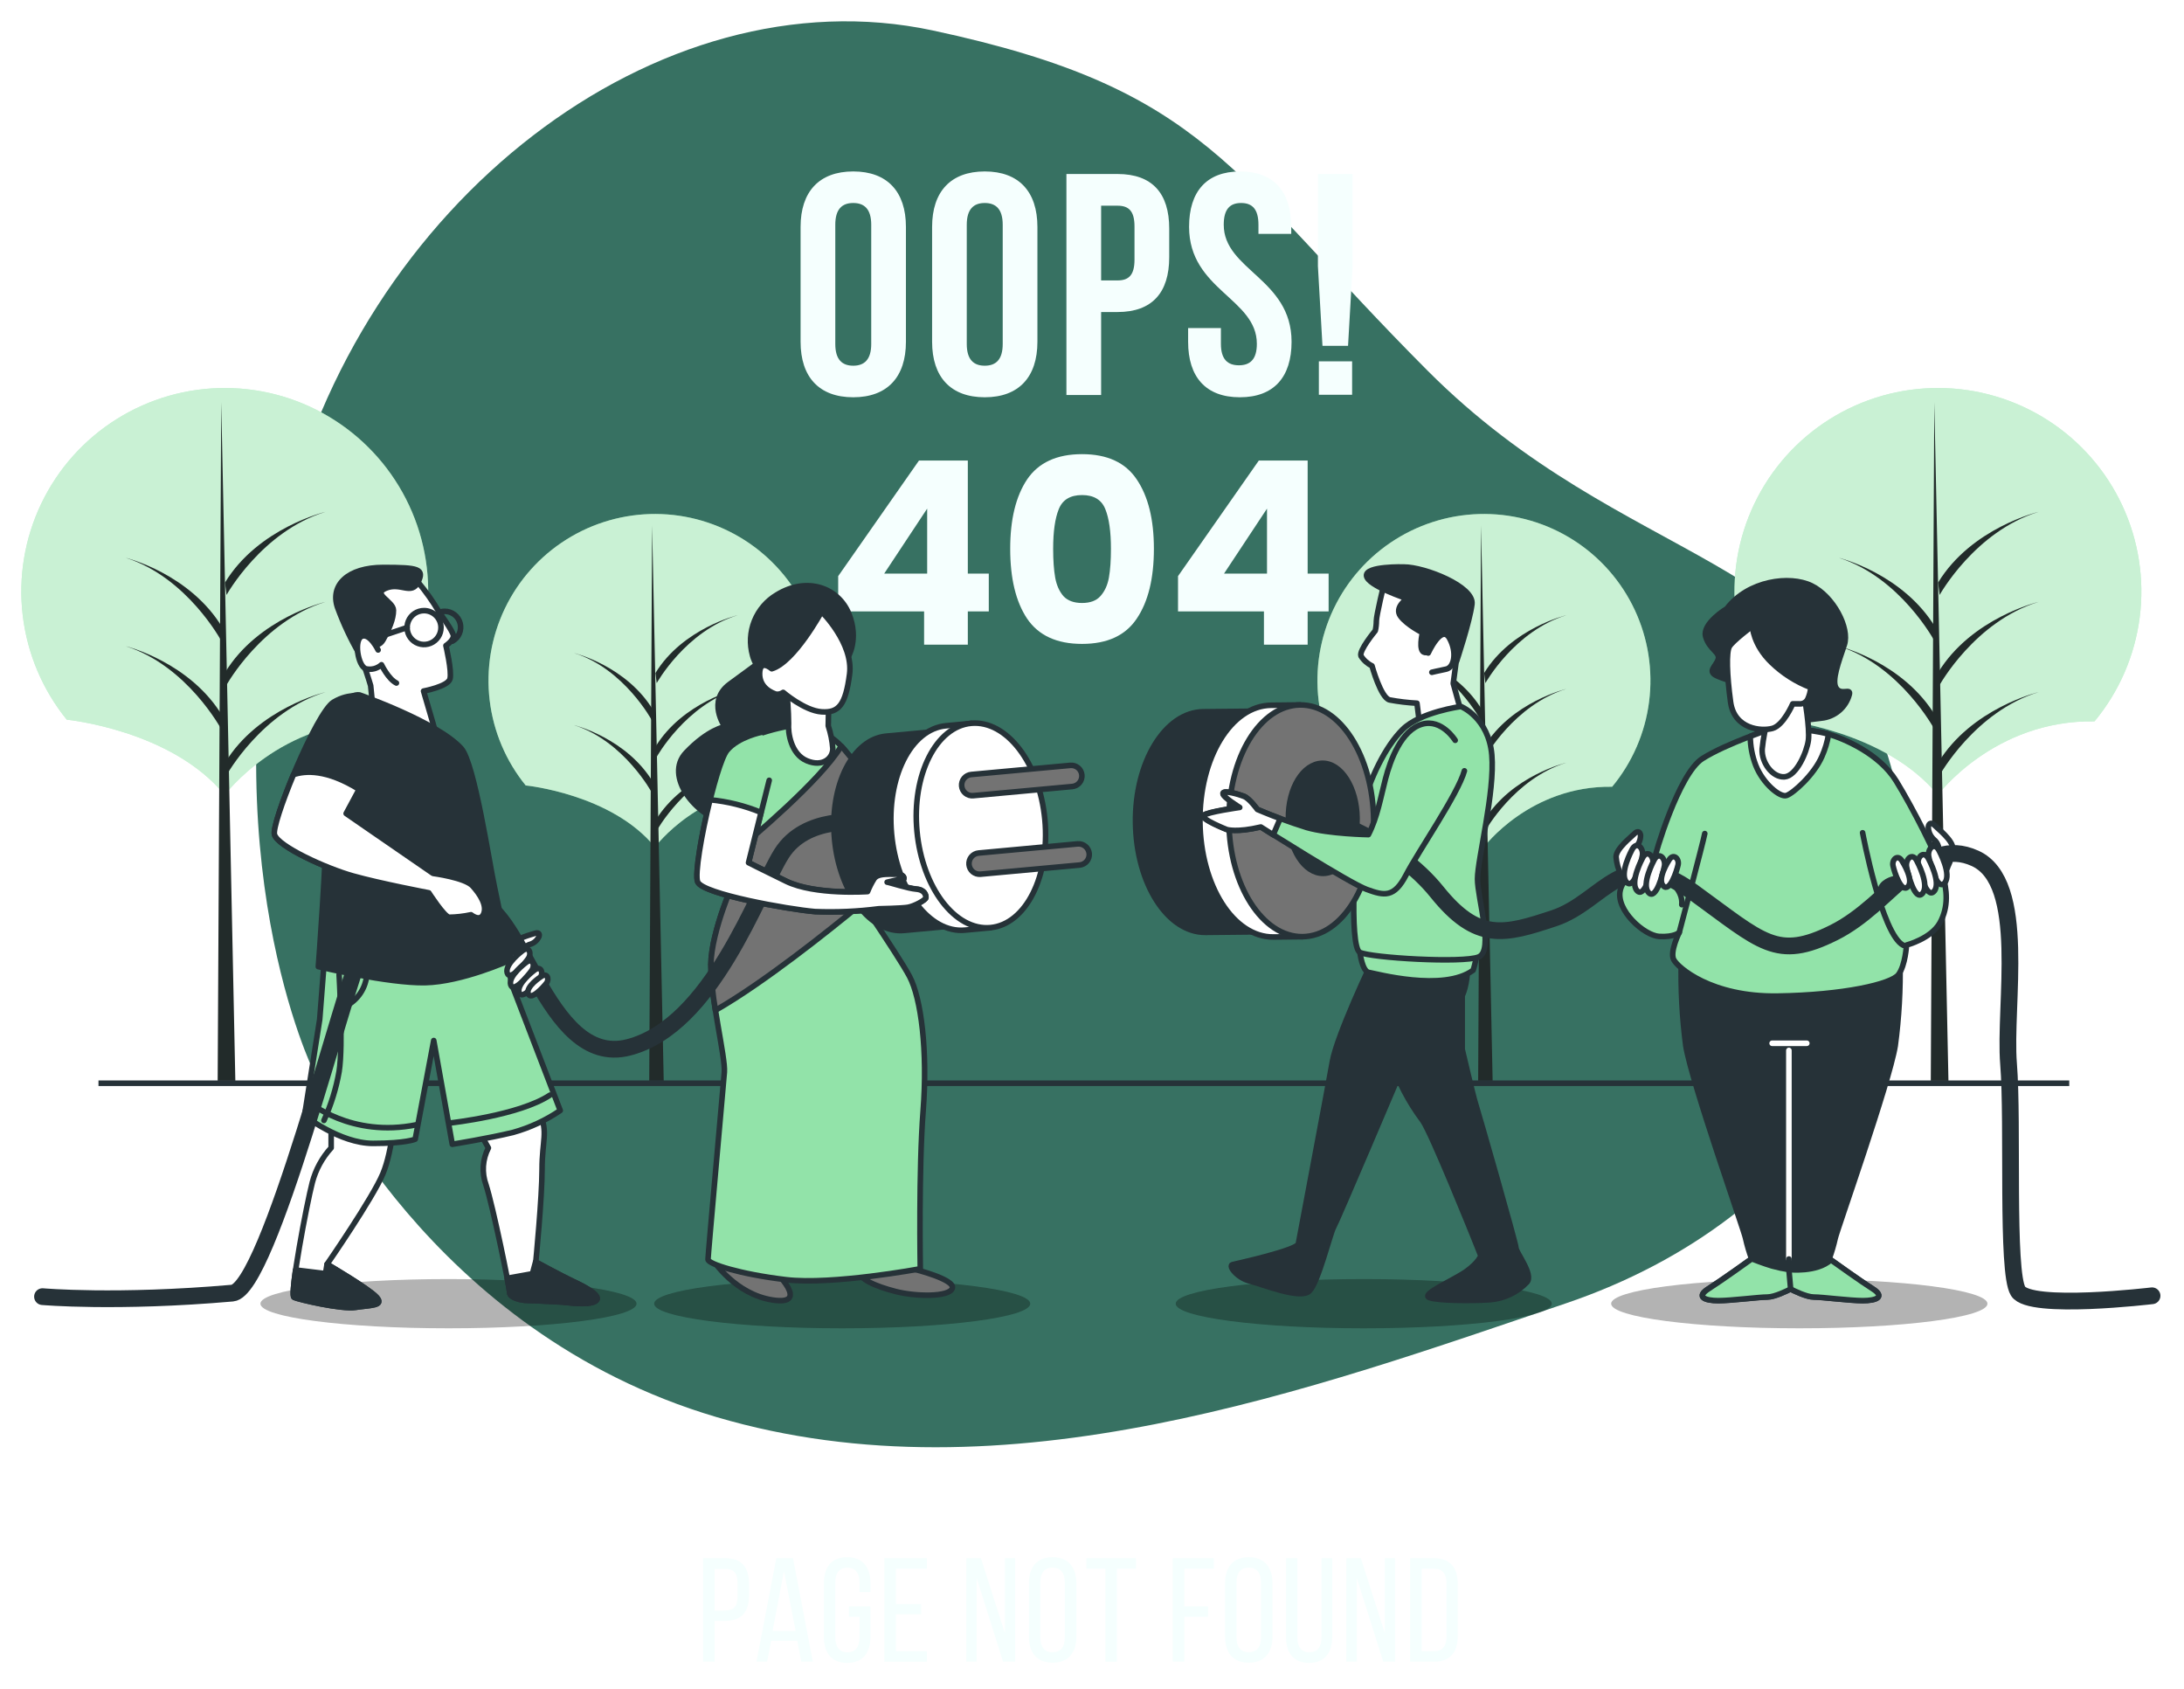<svg width="410" height="317" viewBox="0 0 410 317" fill="none" xmlns="http://www.w3.org/2000/svg">
<g filter="url(#filter0_d_626_3587)">
<path opacity="0.8" d="M54.902 197.13C54.902 197.13 76.335 245.998 130.526 261.978C184.717 277.959 242.587 256.663 289.877 240.657C337.167 224.65 362.038 183.722 351.501 141.756C340.965 99.79 301.125 102.808 263.968 65.54C226.812 28.272 222.577 12.72 171.086 1.712C119.595 -9.296 63.235 34.042 49.14 95.418C35.046 156.793 54.902 197.13 54.902 197.13Z" fill="#064E3B"/>
<path d="M330.179 131.082C330.179 131.082 349.829 133.028 359.783 145.21C359.783 145.21 370.311 131.099 389.206 131.39C393.824 125.82 396.764 119.052 397.685 111.875C398.605 104.698 397.468 97.407 394.406 90.851C391.343 84.295 386.481 78.744 380.387 74.844C374.292 70.945 367.214 68.856 359.979 68.823C352.743 68.789 345.647 70.811 339.516 74.655C333.385 78.498 328.472 84.003 325.349 90.53C322.225 97.057 321.02 104.337 321.874 111.522C322.728 118.708 325.605 125.503 330.171 131.116L330.179 131.082Z" fill="#92E3A9"/>
<path opacity="0.5" d="M330.179 131.082C330.179 131.082 349.829 133.028 359.783 145.21C359.783 145.21 370.311 131.099 389.206 131.39C393.824 125.82 396.764 119.052 397.685 111.875C398.605 104.698 397.468 97.407 394.406 90.851C391.343 84.295 386.481 78.744 380.387 74.844C374.292 70.945 367.214 68.856 359.979 68.823C352.743 68.789 345.647 70.811 339.516 74.655C333.385 78.498 328.472 84.003 325.349 90.53C322.225 97.057 321.02 104.337 321.874 111.522C322.728 118.708 325.605 125.503 330.171 131.116L330.179 131.082Z" fill="white"/>
<path d="M359.123 71.516L358.463 198.862H361.781L359.123 71.516Z" fill="#222B2A"/>
<path d="M360.125 141.499C360.125 141.499 366.753 129.556 378.695 125.904C378.695 125.904 366.092 128.896 359.834 139.176L360.125 141.499Z" fill="#222B2A"/>
<path d="M360.125 107.669C360.125 107.669 366.753 95.726 378.695 92.074C378.695 92.074 366.092 95.058 359.834 105.346L360.125 107.669Z" fill="#222B2A"/>
<path d="M360.125 124.565C360.125 124.565 366.753 112.623 378.695 108.971C378.695 108.971 366.092 111.963 359.834 122.242L360.125 124.565Z" fill="#222B2A"/>
<path d="M359.14 116.283C359.14 116.283 352.736 104.349 341.214 100.697C341.214 100.697 353.379 103.681 359.458 113.969L359.14 116.283Z" fill="#222B2A"/>
<path d="M359.14 132.873C359.14 132.873 352.736 120.931 341.214 117.287C341.214 117.287 353.379 120.271 359.458 130.55L359.14 132.873Z" fill="#222B2A"/>
<path d="M8.572 131.082C8.572 131.082 28.222 133.028 38.175 145.21C38.175 145.21 48.703 131.099 67.599 131.39C72.216 125.82 75.157 119.052 76.077 111.875C76.998 104.698 75.861 97.407 72.798 90.851C69.736 84.295 64.874 78.744 58.779 74.844C52.684 70.945 45.607 68.856 38.371 68.823C31.136 68.789 24.039 70.811 17.908 74.655C11.777 78.498 6.864 84.003 3.741 90.53C0.618 97.057 -0.587 104.337 0.267 111.522C1.121 118.708 3.998 125.503 8.563 131.116L8.572 131.082Z" fill="#92E3A9"/>
<path opacity="0.5" d="M8.572 131.082C8.572 131.082 28.222 133.028 38.175 145.21C38.175 145.21 48.703 131.099 67.599 131.39C72.216 125.82 75.157 119.052 76.077 111.875C76.998 104.698 75.861 97.407 72.798 90.851C69.736 84.295 64.874 78.744 58.779 74.844C52.684 70.945 45.607 68.856 38.371 68.823C31.136 68.789 24.039 70.811 17.908 74.655C11.777 78.498 6.864 84.003 3.741 90.53C0.618 97.057 -0.587 104.337 0.267 111.522C1.121 118.708 3.998 125.503 8.563 131.116L8.572 131.082Z" fill="white"/>
<path d="M37.532 71.516L36.863 198.862H40.181L37.532 71.516Z" fill="#222B2A"/>
<path d="M38.527 141.499C38.527 141.499 45.154 129.556 57.096 125.904C57.096 125.904 44.494 128.896 38.235 139.176L38.527 141.499Z" fill="#222B2A"/>
<path d="M38.527 107.669C38.527 107.669 45.154 95.726 57.096 92.074C57.096 92.074 44.494 95.058 38.235 105.346L38.527 107.669Z" fill="#222B2A"/>
<path d="M38.527 124.565C38.527 124.565 45.154 112.623 57.096 108.971C57.096 108.971 44.494 111.963 38.235 122.242L38.527 124.565Z" fill="#222B2A"/>
<path d="M37.541 116.283C37.541 116.283 31.137 104.349 19.614 100.697C19.614 100.697 31.78 103.681 37.858 113.969L37.541 116.283Z" fill="#222B2A"/>
<path d="M37.541 132.873C37.541 132.873 31.137 120.931 19.614 117.287C19.614 117.287 31.78 120.271 37.858 130.55L37.541 132.873Z" fill="#222B2A"/>
<path d="M250.338 143.427C250.338 143.427 266.421 145.013 274.566 154.984C274.566 154.984 283.182 143.436 298.648 143.667C302.425 139.107 304.83 133.568 305.582 127.694C306.333 121.821 305.401 115.854 302.893 110.49C300.386 105.126 296.406 100.584 291.417 97.393C286.429 94.203 280.637 92.495 274.715 92.469C268.794 92.443 262.986 94.099 257.97 97.245C252.953 100.391 248.933 104.897 246.378 110.239C243.823 115.581 242.838 121.539 243.537 127.419C244.237 133.299 246.592 138.86 250.329 143.453L250.338 143.427Z" fill="#92E3A9"/>
<path opacity="0.5" d="M250.338 143.427C250.338 143.427 266.421 145.013 274.566 154.984C274.566 154.984 283.182 143.436 298.648 143.667C302.425 139.107 304.83 133.568 305.582 127.694C306.333 121.821 305.401 115.854 302.893 110.49C300.386 105.126 296.406 100.584 291.417 97.393C286.429 94.203 280.637 92.495 274.715 92.469C268.794 92.443 262.986 94.099 257.97 97.245C252.953 100.391 248.933 104.897 246.378 110.239C243.823 115.581 242.838 121.539 243.537 127.419C244.237 133.299 246.592 138.86 250.329 143.453L250.338 143.427Z" fill="white"/>
<path d="M274.033 94.629L273.493 198.862H276.211L274.033 94.629Z" fill="#222B2A"/>
<path d="M274.848 151.914C274.848 151.914 280.283 142.14 290.048 139.148C290.048 139.148 279.76 141.592 274.616 150.011L274.848 151.914Z" fill="#222B2A"/>
<path d="M274.848 124.224C274.848 124.224 280.283 114.45 290.048 111.467C290.048 111.467 279.76 113.91 274.616 122.321L274.848 124.224Z" fill="#222B2A"/>
<path d="M274.848 138.068C274.848 138.068 280.283 128.295 290.048 125.303C290.048 125.303 279.76 127.746 274.616 136.165L274.848 138.068Z" fill="#222B2A"/>
<path d="M274.042 131.278C274.042 131.278 268.804 121.505 259.373 118.521C259.373 118.521 269.327 120.965 274.308 129.375L274.042 131.278Z" fill="#222B2A"/>
<path d="M274.042 144.851C274.042 144.851 268.804 135.077 259.373 132.094C259.373 132.094 269.327 134.537 274.308 142.956L274.042 144.851Z" fill="#222B2A"/>
<path d="M94.724 143.427C94.724 143.427 110.808 145.013 118.952 154.984C118.952 154.984 127.526 143.436 143.034 143.667C146.812 139.107 149.217 133.568 149.968 127.694C150.72 121.821 149.788 115.854 147.28 110.49C144.772 105.126 140.793 100.584 135.804 97.393C130.815 94.203 125.023 92.495 119.102 92.469C113.18 92.443 107.373 94.099 102.356 97.245C97.34 100.391 93.32 104.897 90.765 110.239C88.21 115.581 87.225 121.539 87.924 127.419C88.623 133.299 90.979 138.86 94.716 143.453L94.724 143.427Z" fill="#92E3A9"/>
<path opacity="0.5" d="M94.724 143.427C94.724 143.427 110.808 145.013 118.952 154.984C118.952 154.984 127.526 143.436 143.034 143.667C146.812 139.107 149.217 133.568 149.968 127.694C150.72 121.821 149.788 115.854 147.28 110.49C144.772 105.126 140.793 100.584 135.804 97.393C130.815 94.203 125.023 92.495 119.102 92.469C113.18 92.443 107.373 94.099 102.356 97.245C97.34 100.391 93.32 104.897 90.765 110.239C88.21 115.581 87.225 121.539 87.924 127.419C88.623 133.299 90.979 138.86 94.716 143.453L94.724 143.427Z" fill="white"/>
<path d="M118.421 94.629L117.881 198.862H120.599L118.421 94.629Z" fill="#222B2A"/>
<path d="M119.278 151.914C119.278 151.914 124.714 142.14 134.479 139.148C134.479 139.148 124.191 141.592 119.047 150.011L119.278 151.914Z" fill="#222B2A"/>
<path d="M119.278 124.224C119.278 124.224 124.714 114.45 134.479 111.467C134.479 111.467 124.191 113.91 119.047 122.321L119.278 124.224Z" fill="#222B2A"/>
<path d="M119.278 138.068C119.278 138.068 124.714 128.295 134.479 125.303C134.479 125.303 124.191 127.746 119.047 136.165L119.278 138.068Z" fill="#222B2A"/>
<path d="M118.421 131.279C118.421 131.279 113.191 121.505 103.761 118.564C103.761 118.564 113.714 121.008 118.695 129.418L118.421 131.279Z" fill="#222B2A"/>
<path d="M118.421 144.851C118.421 144.851 113.183 135.077 103.752 132.094C103.752 132.094 113.705 134.537 118.687 142.956L118.421 144.851Z" fill="#222B2A"/>
<path d="M14.487 199.316H384.456" stroke="#263238" stroke-width="1.047" stroke-miterlimit="10"/>
<path d="M146.292 38.594C146.292 31.967 149.79 28.178 156.177 28.178C162.564 28.178 166.07 31.967 166.07 38.594V60.147C166.07 66.774 162.573 70.564 156.177 70.564C149.781 70.564 146.292 66.774 146.292 60.147V38.594ZM152.808 60.559C152.808 63.517 154.111 64.64 156.177 64.64C158.243 64.64 159.555 63.517 159.555 60.559V38.183C159.555 35.225 158.252 34.102 156.177 34.102C154.102 34.102 152.808 35.225 152.808 38.183V60.559Z" fill="#F5FFFE"/>
<path d="M170.983 38.594C170.983 31.967 174.473 28.178 180.868 28.178C187.264 28.178 190.753 31.967 190.753 38.594V60.147C190.753 66.774 187.255 70.564 180.868 70.564C174.481 70.564 170.983 66.774 170.983 60.147V38.594ZM177.49 60.559C177.49 63.517 178.794 64.64 180.868 64.64C182.943 64.64 184.238 63.517 184.238 60.559V38.183C184.238 35.225 182.934 34.102 180.868 34.102C178.802 34.102 177.49 35.225 177.49 38.183V60.559Z" fill="#F5FFFE"/>
<path d="M215.496 38.895V44.279C215.496 50.914 212.298 54.566 205.791 54.566H202.713V70.135H196.197V28.658H205.791C212.298 28.658 215.496 32.267 215.496 38.895ZM202.713 34.608V48.634H205.791C207.857 48.634 208.98 47.691 208.98 44.733V38.517C208.98 35.551 207.857 34.608 205.791 34.608H202.713Z" fill="#F5FFFE"/>
<path d="M228.818 28.178C235.145 28.178 238.403 31.967 238.403 38.594V39.897H232.248V38.183C232.248 35.225 231.065 34.102 228.99 34.102C226.915 34.102 225.732 35.225 225.732 38.183C225.732 46.705 238.463 48.308 238.463 60.147C238.463 66.774 235.145 70.564 228.758 70.564C222.371 70.564 219.045 66.774 219.045 60.147V57.575H225.2V60.533C225.2 63.491 226.504 64.562 228.578 64.562C230.653 64.562 231.948 63.491 231.948 60.533C231.948 52.011 219.225 50.408 219.225 38.569C219.225 31.976 222.483 28.178 228.818 28.178Z" fill="#F5FFFE"/>
<path d="M244.267 60.911L243.41 45.942V28.658H249.926V45.942L249.068 60.911H244.267ZM249.831 63.817V70.093H243.59V63.817H249.831Z" fill="#F5FFFE"/>
<path d="M132.241 288.461C135.293 288.461 136.596 290.27 136.596 293.21V295.542C136.596 298.62 135.156 300.232 132.078 300.232H130.158V307.888H127.997V288.461H132.241ZM132.078 298.286C133.681 298.286 134.461 297.54 134.461 295.714V293.142C134.461 291.367 133.818 290.476 132.241 290.476H130.158V298.329L132.078 298.286Z" fill="#F5FFFE"/>
<path d="M140.763 303.97L140.008 307.888H138.011L141.732 288.461H144.869L148.59 307.888H146.421L145.675 303.97H140.763ZM141.037 302.118H145.367L143.172 290.887L141.037 302.118Z" fill="#F5FFFE"/>
<path d="M159.41 293.15V294.813H157.352V293.038C157.352 291.324 156.658 290.243 155.08 290.243C153.503 290.243 152.808 291.289 152.808 293.038V303.326C152.808 305.041 153.528 306.13 155.08 306.13C156.632 306.13 157.352 305.075 157.352 303.326V299.46H155.355V297.513H159.41V303.232C159.41 306.172 158.021 308.11 155.029 308.11C152.037 308.11 150.665 306.172 150.665 303.232V293.15C150.665 290.209 152.054 288.271 155.029 288.271C158.004 288.271 159.41 290.209 159.41 293.15Z" fill="#F5FFFE"/>
<path d="M168.926 297.068V299.006H164.185V305.916H170.006V307.888H162.016V288.461H170.006V290.433H164.185V297.068H168.926Z" fill="#F5FFFE"/>
<path d="M179.334 307.888H177.396V288.461H180.148L184.641 302.504V288.461H186.561V307.888H184.307L179.343 292.182L179.334 307.888Z" fill="#F5FFFE"/>
<path d="M189.158 293.15C189.158 290.183 190.624 288.271 193.599 288.271C196.574 288.271 198.066 290.183 198.066 293.15V303.197C198.066 306.138 196.591 308.076 193.599 308.076C190.607 308.076 189.158 306.138 189.158 303.197V293.15ZM191.293 303.309C191.293 305.084 192.047 306.112 193.599 306.112C195.151 306.112 195.897 305.084 195.897 303.309V293.021C195.897 291.306 195.177 290.226 193.599 290.226C192.022 290.226 191.293 291.272 191.293 293.021V303.309Z" fill="#F5FFFE"/>
<path d="M203.502 307.888V290.433H199.927V288.461H209.246V290.433H205.671V307.888H203.502Z" fill="#F5FFFE"/>
<path d="M222.791 297.506V299.46H218.324V307.871H216.155V288.461H223.871V290.433H218.324V297.506H222.791Z" fill="#F5FFFE"/>
<path d="M225.98 293.15C225.98 290.183 227.455 288.271 230.421 288.271C233.388 288.271 234.888 290.183 234.888 293.15V303.197C234.888 306.138 233.422 308.076 230.421 308.076C227.421 308.076 225.98 306.138 225.98 303.197V293.15ZM228.124 303.309C228.124 305.084 228.87 306.112 230.421 306.112C231.973 306.112 232.728 305.084 232.728 303.309V293.021C232.728 291.306 232.007 290.226 230.421 290.226C228.835 290.226 228.124 291.272 228.124 293.021V303.309Z" fill="#F5FFFE"/>
<path d="M239.552 303.31C239.552 305.024 240.246 306.113 241.824 306.113C243.401 306.113 244.078 305.059 244.078 303.31V288.461H246.102V303.198C246.102 306.139 244.739 308.111 241.746 308.111C238.754 308.111 237.417 306.139 237.417 303.198V288.461H239.552V303.31Z" fill="#F5FFFE"/>
<path d="M250.705 307.888H248.733V288.461H251.477L255.969 302.504V288.461H257.89V307.888H255.678L250.705 292.182V307.888Z" fill="#F5FFFE"/>
<path d="M265.246 288.461C268.272 288.461 269.661 290.296 269.661 293.288V303.087C269.661 306.053 268.272 307.888 265.246 307.888H260.736V288.461H265.246ZM265.246 305.916C266.798 305.916 267.552 304.947 267.552 303.173V293.176C267.552 291.402 266.798 290.433 265.22 290.433H262.888V305.916H265.246Z" fill="#F5FFFE"/>
<path d="M153.352 110.76V104.136L168.52 82.44H177.688V103.656H181.624V110.76H177.688V117H169.48V110.76H153.352ZM170.056 91.464L161.992 103.656H170.056V91.464ZM185.644 99C185.644 93.496 186.7 89.16 188.812 85.992C190.956 82.824 194.396 81.24 199.132 81.24C203.868 81.24 207.292 82.824 209.404 85.992C211.548 89.16 212.62 93.496 212.62 99C212.62 104.568 211.548 108.936 209.404 112.104C207.292 115.272 203.868 116.856 199.132 116.856C194.396 116.856 190.956 115.272 188.812 112.104C186.7 108.936 185.644 104.568 185.644 99ZM204.556 99C204.556 95.768 204.204 93.288 203.5 91.56C202.796 89.8 201.34 88.92 199.132 88.92C196.924 88.92 195.468 89.8 194.764 91.56C194.06 93.288 193.708 95.768 193.708 99C193.708 101.176 193.836 102.984 194.092 104.424C194.348 105.832 194.86 106.984 195.628 107.88C196.428 108.744 197.596 109.176 199.132 109.176C200.668 109.176 201.82 108.744 202.588 107.88C203.388 106.984 203.916 105.832 204.172 104.424C204.428 102.984 204.556 101.176 204.556 99ZM217.149 110.76V104.136L232.317 82.44H241.485V103.656H245.421V110.76H241.485V117H233.277V110.76H217.149ZM233.853 91.464L225.789 103.656H233.853V91.464Z" fill="#F5FFFE"/>
<path opacity="0.3" d="M115.498 240.691C115.498 243.263 99.697 245.312 80.193 245.312C60.689 245.312 44.889 243.246 44.889 240.691C44.889 238.136 60.698 236.07 80.193 236.07C99.689 236.07 115.498 238.145 115.498 240.691Z" fill="black"/>
<path opacity="0.3" d="M189.408 240.691C189.408 243.263 173.599 245.312 154.103 245.312C134.608 245.312 118.799 243.246 118.799 240.691C118.799 238.136 134.608 236.07 154.103 236.07C173.599 236.07 189.408 238.145 189.408 240.691Z" fill="black"/>
<path opacity="0.3" d="M287.314 240.691C287.314 243.263 271.514 245.312 252.018 245.312C232.523 245.312 216.714 243.246 216.714 240.691C216.714 238.136 232.514 236.07 252.018 236.07C271.523 236.07 287.314 238.145 287.314 240.691Z" fill="black"/>
<path opacity="0.3" d="M369.102 240.691C369.102 243.263 353.293 245.312 333.798 245.312C314.302 245.312 298.459 243.246 298.459 240.691C298.459 238.136 314.268 236.07 333.764 236.07C353.259 236.07 369.102 238.145 369.102 240.691Z" fill="black"/>
<path d="M255.834 105.508C255.834 105.508 254.385 111.509 254.385 112.521C254.384 113.146 254.315 113.77 254.179 114.381C254.179 114.381 251.084 118.093 251.496 119.122C251.996 119.922 252.712 120.564 253.562 120.974C253.562 120.974 255.208 126.975 256.863 127.37C258.562 127.687 260.28 127.893 262.006 127.987L262.624 132.934L270.871 131.699L268.814 124.275L269.671 117.879C269.671 117.879 271.111 115.204 269.671 110.875C268.231 106.545 265.136 106.339 263.07 106.339C260.645 106.186 258.23 105.908 255.834 105.508V105.508Z" fill="white" stroke="#263238" stroke-width="1.047" stroke-linecap="round" stroke-linejoin="round"/>
<path d="M259.546 102.422C259.546 102.422 252.327 102.207 252.533 104.068C252.738 105.928 260.163 108.354 260.163 108.354C260.163 108.354 257.685 110 258.92 111.655C260.154 113.31 263.043 114.75 263.043 114.75C263.043 114.75 262.186 118.256 263.464 118.462C264.741 118.668 265.521 116.807 265.727 116.19C265.933 115.573 268.205 115.779 268.822 117.425C269.171 118.28 269.379 119.186 269.439 120.108C269.439 120.108 271.917 112.684 272.328 109.383C272.74 106.082 263.463 102.422 259.546 102.422Z" fill="#263238" stroke="#263238" stroke-width="1.047" stroke-linecap="round" stroke-linejoin="round"/>
<path d="M264.115 118.565C264.115 118.565 266.61 113.078 268.102 115.779C269.594 118.479 268.959 121.291 267.493 121.591C266.027 121.891 264.801 122.183 264.801 122.183" fill="white"/>
<path d="M264.115 118.565C264.115 118.565 266.61 113.078 268.102 115.779C269.594 118.479 268.959 121.291 267.493 121.591C266.027 121.891 264.801 122.183 264.801 122.183" stroke="#263238" stroke-width="1.047" stroke-linecap="round" stroke-linejoin="round"/>
<path d="M253.972 175.826C253.57 176.298 246.96 190.469 246.137 195.21C245.314 199.951 239.955 228.209 239.741 229.443C239.527 230.678 228.201 233.155 227.37 233.361C226.538 233.567 228.227 235.839 230.67 236.456C233.114 237.073 240.161 239.963 241.816 238.308C243.47 236.653 245.734 227.377 246.351 226.348C246.968 225.32 258.576 197.971 258.576 197.971C258.576 197.971 264.526 184.845 265.761 183.602C266.995 182.359 264.295 176.864 263.257 175.209C262.22 173.554 256.862 172.526 253.972 175.826Z" fill="#263238" stroke="#263238" stroke-width="1.047" stroke-linecap="round" stroke-linejoin="round"/>
<path d="M252.739 176.006C252.739 176.006 255.628 189.826 257.068 194.773C258.416 198.928 260.444 202.83 263.07 206.321C264.724 208.593 272.766 228.612 272.766 228.612L274 231.706C274 231.706 273.589 232.941 271.326 234.587C269.062 236.233 262.658 238.917 264.313 239.542C265.967 240.168 272.56 240.16 275.655 239.954C278.32 239.765 280.818 238.588 282.659 236.653C283.903 235.204 280.602 231.081 280.602 230.258C280.602 229.435 273.383 204.281 272.972 203.038C272.56 201.794 270.494 192.938 270.494 192.938V182.865C270.494 182.865 271.531 181.013 271.531 176.864C271.531 172.714 268.436 171.908 268.436 171.908L251.521 173.563L252.739 176.006Z" fill="#263238" stroke="#263238" stroke-width="1.047" stroke-linecap="round" stroke-linejoin="round"/>
<path d="M251.307 174.798C251.307 174.798 251.727 178.304 252.961 178.51C254.196 178.716 266.979 182.222 272.551 178.098C272.551 178.098 273.58 175.003 272.963 174.18C272.345 173.357 270.896 173.769 263.481 173.769C256.065 173.769 251.307 173.769 251.307 174.798Z" fill="#92E3A9" stroke="#263238" stroke-width="1.047" stroke-linecap="round" stroke-linejoin="round"/>
<path d="M270.262 128.604C270.262 128.604 262.632 129.632 259.331 132.89C256.031 136.148 253.15 142.175 251.71 147.739C250.269 153.303 249.232 173.724 251.29 174.753C253.347 175.782 270.674 176.819 273.58 175.611C276.486 174.402 273.374 164.68 273.374 160.967C273.374 157.255 276.675 144.678 276.058 137.674C275.44 130.67 270.262 128.604 270.262 128.604Z" fill="#92E3A9" stroke="#263238" stroke-width="1.047" stroke-linecap="round" stroke-linejoin="round"/>
<path d="M242.734 150.037C242.64 141.549 239.176 134.305 234.572 131.176V129.461L221.884 129.59C214.742 129.667 209.024 139.02 209.17 150.422C209.315 161.825 215.171 171.058 222.321 170.998L235.009 170.87V169.155C239.467 165.837 242.777 158.524 242.734 150.037Z" fill="#263238" stroke="#263238" stroke-width="1.047" stroke-linecap="round" stroke-linejoin="round"/>
<path d="M248.426 149.977C248.331 141.061 244.894 133.448 240.058 130.139V128.312L234.623 128.373C227.113 128.45 221.137 138.249 221.266 150.26C221.394 162.271 227.576 171.942 235.086 171.865L240.521 171.805V169.987C245.245 166.575 248.52 158.859 248.426 149.977Z" fill="white" stroke="#263238" stroke-width="1.047" stroke-linecap="round" stroke-linejoin="round"/>
<path d="M253.879 149.918C254.007 161.92 248.023 171.728 240.522 171.805C233.02 171.882 226.804 162.212 226.702 150.209C226.599 138.207 232.557 128.399 240.059 128.313C247.56 128.227 253.733 137.907 253.879 149.918Z" fill="#737373" stroke="#263238" stroke-width="1.047" stroke-linecap="round" stroke-linejoin="round"/>
<path d="M250.758 149.549C250.818 155.233 247.98 159.88 244.422 159.922C240.864 159.965 237.932 155.37 237.872 149.635C237.812 143.899 240.65 139.347 244.208 139.261C247.766 139.175 250.698 143.856 250.758 149.549Z" fill="#263238" stroke="#263238" stroke-width="1.047" stroke-linecap="round" stroke-linejoin="round"/>
<path d="M351.785 192.294C352.493 187.009 352.794 181.678 352.685 176.348C349.899 177.634 333.644 178.105 332.152 178.139C330.661 178.174 314.406 177.634 311.619 176.348C311.497 181.677 311.783 187.008 312.477 192.294C313.6 199.247 323.476 227.084 323.699 228.43C323.988 229.728 324.363 231.005 324.822 232.254C324.822 232.254 319.207 236.292 316.738 237.861C314.269 239.429 316.069 240.107 318.538 240.107C321.007 240.107 326.168 239.429 327.737 239.429C329.126 239.429 331.544 238.221 332.109 237.929C332.675 238.221 335.093 239.429 336.473 239.429C338.051 239.429 343.212 240.107 345.681 240.107C348.15 240.107 349.967 239.429 347.481 237.861C344.995 236.292 339.397 232.254 339.397 232.254C339.855 231.005 340.231 229.728 340.52 228.43C340.786 227.058 350.662 199.221 351.785 192.294Z" fill="#263238" stroke="#263238" stroke-width="1.047" stroke-linecap="round" stroke-linejoin="round"/>
<path d="M328.757 132.703C328.757 132.703 320.072 135.541 315.588 138.387C311.105 141.233 306.604 156.648 306.604 157.248C306.346 158.322 305.996 159.372 305.558 160.386C305.558 160.386 301.065 159.34 300.174 163.078C299.282 166.816 304.658 171.608 307.504 171.763C310.35 171.917 311.242 171.017 311.242 171.017C311.242 171.017 309.45 174.609 310.196 176.101C310.942 177.593 317.235 183.139 329.657 182.959C342.08 182.779 351.09 180.713 352.402 178.921C353.714 177.13 353.902 173.383 353.902 173.383C353.902 173.383 358.54 172.183 360.186 169.191C361.832 166.199 361.532 163.052 360.632 159.915C359.732 156.777 355.094 147.663 351.956 142.571C348.818 137.478 342.225 134.641 339.096 133.74C335.967 132.84 330.849 132.703 328.757 132.703Z" fill="#92E3A9" stroke="#263238" stroke-width="1.047" stroke-linecap="round" stroke-linejoin="round"/>
<path d="M331.389 145.306C332.632 144.894 336.533 141.431 338.033 137.967C338.627 136.641 339.045 135.243 339.276 133.809L339.079 133.749C335.941 132.849 330.849 132.703 328.791 132.703C328.791 132.703 326.974 133.295 324.573 134.212C324.588 136.065 324.937 137.901 325.602 139.63C326.957 143.094 330.18 145.726 331.389 145.306Z" fill="white" stroke="#263238" stroke-width="1.047" stroke-linecap="round" stroke-linejoin="round"/>
<path d="M345.664 152.301C345.664 152.301 349.256 171.462 353.329 173.434" stroke="#263238" stroke-width="1.047" stroke-linecap="round" stroke-linejoin="round"/>
<path d="M311.242 171.016C311.242 171.016 315.735 154.101 316.035 152.455" stroke="#263238" stroke-width="1.047" stroke-linecap="round" stroke-linejoin="round"/>
<path d="M351.468 160.959C351.468 160.959 348.981 161.516 348.981 163.317" stroke="#263238" stroke-width="1.047" stroke-linecap="round" stroke-linejoin="round"/>
<path d="M309.228 161.234C309.228 161.234 311.997 163.035 311.722 165.804" stroke="#263238" stroke-width="1.047" stroke-linecap="round" stroke-linejoin="round"/>
<path d="M327.779 239.447C329.168 239.447 331.586 238.238 332.152 237.947C332.718 238.238 335.135 239.447 336.516 239.447C338.093 239.447 343.254 240.125 345.723 240.125C348.192 240.125 350.01 239.447 347.524 237.878C345.372 236.515 340.862 233.292 339.713 232.469C337.064 234.886 331.826 234.286 331.826 234.286C330.765 234.126 329.714 233.903 328.68 233.617C327.111 233.163 324.865 232.271 324.865 232.271C324.865 232.271 319.249 236.309 316.78 237.878C314.311 239.447 316.111 240.125 318.58 240.125C321.049 240.125 326.211 239.447 327.779 239.447Z" fill="#92E3A9" stroke="#263238" stroke-width="1.047" stroke-linecap="round" stroke-linejoin="round"/>
<path d="M331.826 232.306V193.16" stroke="white" stroke-width="1.047" stroke-linecap="round" stroke-linejoin="round"/>
<path d="M332.152 237.905L331.826 234.244V232.307" stroke="#263238" stroke-width="1.047" stroke-linecap="round" stroke-linejoin="round"/>
<path d="M328.68 191.814H335.187" stroke="white" stroke-width="1.047" stroke-linecap="round" stroke-linejoin="round"/>
<path d="M320.176 110.241C320.176 110.241 315.512 113.035 316.206 115.487C316.901 117.939 319.01 118.411 318.547 119.774C318.084 121.137 316.463 121.994 318.307 122.852C319.357 123.322 320.455 123.675 321.582 123.906C321.582 123.906 323.296 129.856 326.245 130.902C329.195 131.948 334.304 131.254 337.922 130.791C339.144 130.671 340.301 130.182 341.238 129.389C342.176 128.595 342.849 127.535 343.169 126.35C343.521 125.072 341.652 126.59 340.717 125.184C339.783 123.778 341.189 120.168 342.235 117.013C343.28 113.858 340.134 107.909 336.053 105.928C331.972 103.948 324.179 104.985 320.176 110.241Z" fill="#263238" stroke="#263238" stroke-width="1.047" stroke-linecap="round" stroke-linejoin="round"/>
<path d="M328.011 130.568C327.418 132.525 327.016 134.535 326.811 136.569C326.656 139.141 328.757 141.962 331.003 141.808C333.249 141.653 335.187 137.17 335.487 134.949C335.787 132.729 334.741 126.719 334.741 126.719C334.741 126.719 331.312 126.873 329.949 128.065C329.148 128.767 328.49 129.617 328.011 130.568V130.568Z" fill="white" stroke="#263238" stroke-width="1.047" stroke-linecap="round" stroke-linejoin="round"/>
<path d="M324.967 113.506C324.967 113.506 325.079 117.004 328.585 120.364C330.693 122.403 333.193 123.992 335.933 125.037C335.871 125.803 335.674 126.552 335.35 127.249C335.197 127.54 334.96 127.778 334.669 127.931C334.378 128.084 334.047 128.145 333.721 128.106H332.546C332.546 128.106 330.832 132.127 328.757 132.71C326.682 133.293 321.581 132.89 320.878 127.755C320.175 122.619 320.064 118.418 320.647 117.364C321.23 116.309 324.967 113.506 324.967 113.506Z" fill="white" stroke="#263238" stroke-width="1.047" stroke-linecap="round" stroke-linejoin="round"/>
<path d="M361.652 158.688C362.184 157.616 362.507 156.452 362.604 155.259C362.604 153.698 359.706 151.461 359.175 150.904C358.643 150.346 358.111 150.406 358 151.186C357.999 151.624 358.087 152.058 358.259 152.461C358.432 152.863 358.685 153.226 359.003 153.527C359.438 153.869 359.753 154.341 359.903 154.873C359.955 155.259 358.943 157.153 359.449 158.379C359.955 159.605 361.378 159.974 361.652 158.688Z" fill="white" stroke="#263238" stroke-width="1.047" stroke-linecap="round" stroke-linejoin="round"/>
<path d="M245.546 149.934C245.546 149.934 258.166 153.972 265.753 163.402C273.34 172.833 278.321 171.478 287.752 168.34C297.182 165.203 300.775 153.972 313.797 163.402C326.82 172.833 329.512 176.416 340.289 171.032C351.065 165.648 356.895 152.626 366.78 157.109C376.665 161.593 372.164 184.544 373.064 195.689C373.964 206.834 372.61 234.757 374.856 238.349C377.102 241.941 400.001 239.207 400.001 239.207" stroke="#263238" stroke-width="3.142" stroke-linecap="round" stroke-linejoin="round"/>
<path d="M269.181 134.949C269.181 134.949 266.669 130.851 262.966 131.923C259.048 133.055 257.025 138.653 256.107 142.142C255.19 145.631 254.573 149.404 252.892 152.653C252.892 152.653 245.468 152.524 241.327 151.324C238.168 150.339 235.06 149.195 232.016 147.895C232.016 147.895 230.55 145.846 229.513 145.443C228.476 145.04 225.784 144.251 225.587 144.868C225.389 145.486 228.707 147.518 228.707 147.518C228.707 147.518 222.535 148.375 221.917 149.035C221.3 149.695 226.281 151.667 226.281 151.667C226.281 151.667 228.141 152.267 232.668 151.187C232.668 151.187 249.274 161.732 252.584 162.941C255.893 164.15 257.728 164.535 259.982 160.18C262.237 155.825 269.722 145.023 270.913 140.676" fill="#92E3A9"/>
<path d="M269.181 134.949C269.181 134.949 266.669 130.851 262.966 131.923C259.048 133.055 257.025 138.653 256.107 142.142C255.19 145.631 254.573 149.404 252.892 152.653C252.892 152.653 245.468 152.524 241.327 151.324C238.168 150.339 235.06 149.195 232.016 147.895C232.016 147.895 230.55 145.846 229.513 145.443C228.476 145.04 225.784 144.251 225.587 144.868C225.389 145.486 228.707 147.518 228.707 147.518C228.707 147.518 222.535 148.375 221.917 149.035C221.3 149.695 226.281 151.667 226.281 151.667C226.281 151.667 228.141 152.267 232.668 151.187C232.668 151.187 249.274 161.732 252.584 162.941C255.893 164.15 257.728 164.535 259.982 160.18C262.237 155.825 269.722 145.023 270.913 140.676" stroke="#263238" stroke-width="1.047" stroke-linecap="round" stroke-linejoin="round"/>
<path d="M236.329 149.643C233.903 148.734 232.043 147.928 232.043 147.928C232.043 147.928 230.577 145.879 229.539 145.476C228.502 145.073 225.81 144.284 225.613 144.902C225.416 145.519 228.734 147.551 228.734 147.551C228.734 147.551 222.561 148.408 221.944 149.068C221.326 149.728 226.307 151.7 226.307 151.7C226.307 151.7 228.168 152.3 232.694 151.22L235.018 152.686L236.329 149.643Z" fill="white" stroke="#263238" stroke-width="1.047" stroke-linecap="round" stroke-linejoin="round"/>
<path d="M300.337 160.265C299.805 159.193 299.482 158.029 299.386 156.836C299.386 155.276 302.292 153.047 302.815 152.489C303.338 151.932 303.87 151.992 303.981 152.772C303.983 153.21 303.894 153.644 303.722 154.046C303.549 154.449 303.296 154.812 302.978 155.113C302.543 155.455 302.228 155.926 302.078 156.459C302.026 156.836 303.038 158.739 302.532 159.965C302.026 161.191 300.612 161.543 300.337 160.265Z" fill="white" stroke="#263238" stroke-width="1.047" stroke-linecap="round" stroke-linejoin="round"/>
<path d="M302.334 155.559C302.334 155.559 299.942 159.974 301.331 161.56C302.72 163.146 304.066 157.994 304.323 156.571C304.58 155.147 303.217 153.716 302.334 155.559Z" fill="white" stroke="#263238" stroke-width="1.047" stroke-linecap="round" stroke-linejoin="round"/>
<path d="M304.307 157.144C304.307 157.144 301.915 161.56 303.304 163.146C304.693 164.732 306.039 159.579 306.296 158.156C306.553 156.733 305.19 155.25 304.307 157.144Z" fill="white" stroke="#263238" stroke-width="1.047" stroke-linecap="round" stroke-linejoin="round"/>
<path d="M306.476 157.514C306.476 157.514 304.084 161.929 305.473 163.515C306.862 165.101 308.208 159.949 308.465 158.526C308.722 157.102 307.359 155.662 306.476 157.514Z" fill="white" stroke="#263238" stroke-width="1.047" stroke-linecap="round" stroke-linejoin="round"/>
<path d="M309.253 157.547C309.253 157.547 307.024 160.976 308.242 162.271C309.459 163.565 310.771 159.493 311.028 158.318C311.285 157.144 310.076 156.003 309.253 157.547Z" fill="white" stroke="#263238" stroke-width="1.047" stroke-linecap="round" stroke-linejoin="round"/>
<path d="M360.058 155.729C360.058 155.729 362.45 160.144 361.061 161.73C359.672 163.316 358.326 158.155 358.069 156.732C357.812 155.309 359.175 153.877 360.058 155.729Z" fill="white" stroke="#263238" stroke-width="1.047" stroke-linecap="round" stroke-linejoin="round"/>
<path d="M358.086 157.274C358.086 157.274 360.478 161.689 359.089 163.275C357.7 164.861 356.354 159.7 356.097 158.277C355.84 156.854 357.203 155.431 358.086 157.274Z" fill="white" stroke="#263238" stroke-width="1.047" stroke-linecap="round" stroke-linejoin="round"/>
<path d="M355.9 157.684C355.9 157.684 358.292 162.099 356.903 163.685C355.514 165.272 354.168 160.119 353.919 158.687C353.671 157.256 355.042 155.832 355.9 157.684Z" fill="white" stroke="#263238" stroke-width="1.047" stroke-linecap="round" stroke-linejoin="round"/>
<path d="M353.139 157.719C353.139 157.719 355.368 161.191 354.151 162.442C352.934 163.694 351.622 159.665 351.373 158.49C351.125 157.316 352.316 156.175 353.139 157.719Z" fill="white" stroke="#263238" stroke-width="1.047" stroke-linecap="round" stroke-linejoin="round"/>
<path d="M58.169 206.569V211.438C56.479 213.285 55.264 215.515 54.628 217.937C53.591 221.915 50.342 239.035 51.199 239.481C52.056 239.927 60.124 241.77 62.696 241.384C65.645 240.939 68.157 241.093 66.674 239.464C65.191 237.835 57.398 233.283 57.398 233.283C57.398 233.283 65.971 220.886 67.874 216.308C69.777 211.73 70.086 204.648 70.086 204.648L58.581 204.211L58.169 206.569Z" fill="white" stroke="#263238" stroke-width="1.047" stroke-linecap="round" stroke-linejoin="round"/>
<path d="M62.696 241.385C65.645 240.939 68.157 241.093 66.674 239.464C65.191 237.836 57.398 233.283 57.398 233.283L57.106 235.049L51.491 234.363C51.079 237.227 50.899 239.327 51.199 239.507C52.117 239.919 60.124 241.771 62.696 241.385Z" fill="#263238" stroke="#263238" stroke-width="1.047" stroke-linecap="round" stroke-linejoin="round"/>
<path d="M86.358 209.089L87.687 211.455C87.136 212.517 86.812 213.682 86.735 214.876C86.658 216.07 86.831 217.267 87.241 218.391C88.57 222.523 91.673 237.723 91.673 238.607C91.673 239.49 93.585 240.081 95.102 240.081C96.62 240.081 100.821 240.373 101.412 240.373C102.004 240.373 106.282 241.11 107.757 240.227C109.231 239.344 105.879 237.569 103.667 236.54C101.455 235.512 96.586 232.854 96.586 232.854C96.586 232.854 97.76 220.748 97.76 215.433C97.76 210.118 98.943 208.352 97.323 205.102C95.703 201.853 85.518 206.586 85.518 206.586L86.358 209.089Z" fill="white" stroke="#263238" stroke-width="1.047" stroke-linecap="round" stroke-linejoin="round"/>
<path d="M103.624 236.542C101.412 235.505 96.543 232.855 96.543 232.855L95.951 235.067L91.21 235.925C91.493 237.399 91.673 238.411 91.673 238.617C91.673 239.474 93.585 240.091 95.102 240.091C96.62 240.091 100.821 240.383 101.412 240.383C102.004 240.383 106.282 241.12 107.756 240.237C109.231 239.354 105.836 237.571 103.624 236.542Z" fill="#263238" stroke="#263238" stroke-width="1.047" stroke-linecap="round" stroke-linejoin="round"/>
<path d="M78.411 110.85C77.254 108.872 75.932 106.997 74.459 105.243C72.427 102.954 66.057 103.082 63.262 106.1C60.467 109.118 61.35 114.502 62.404 116.028C63.459 117.554 65.585 124.687 65.585 124.687L66.091 129.779L77.931 133.98L75.513 125.707C75.513 125.707 80.1 124.85 80.477 123.418C80.854 121.986 79.714 117.177 79.714 117.177C79.714 117.177 81.24 116.156 81.111 115.265C80.983 114.373 78.411 110.85 78.411 110.85Z" fill="white" stroke="#263238" stroke-width="1.047" stroke-linecap="round" stroke-linejoin="round"/>
<path d="M64.788 116.336C64.788 116.336 66.811 118.051 67.917 116.088C69.023 114.125 69.863 112.204 69.863 110.541C69.863 108.878 65.705 107.497 68.474 106.383C71.243 105.268 73.241 107.746 74.476 105.26C75.71 102.774 74.587 102.508 67.934 102.508C61.281 102.508 57.955 105.834 59.361 109.992C60.486 113.063 61.877 116.029 63.519 118.857L64.788 116.336Z" fill="#263238" stroke="#263238" stroke-width="1.047" stroke-linecap="round" stroke-linejoin="round"/>
<path d="M78.787 113.79C78.787 114.419 78.601 115.034 78.251 115.557C77.902 116.08 77.405 116.488 76.824 116.729C76.243 116.969 75.603 117.032 74.986 116.91C74.369 116.787 73.802 116.484 73.357 116.039C72.913 115.594 72.61 115.028 72.487 114.411C72.364 113.794 72.427 113.154 72.668 112.573C72.909 111.992 73.316 111.495 73.839 111.145C74.362 110.796 74.977 110.609 75.606 110.609C76.45 110.609 77.259 110.944 77.856 111.541C78.452 112.137 78.787 112.946 78.787 113.79V113.79Z" stroke="#263238" stroke-width="1.047" stroke-linecap="round" stroke-linejoin="round"/>
<path d="M78.324 110.97C78.694 110.818 79.09 110.74 79.49 110.738C80.153 110.739 80.796 110.96 81.319 111.366C81.842 111.772 82.216 112.341 82.382 112.982C82.547 113.623 82.496 114.301 82.234 114.91C81.974 115.518 81.518 116.023 80.939 116.345" stroke="#263238" stroke-width="1.047" stroke-linecap="round" stroke-linejoin="round"/>
<path d="M72.426 113.789L64.787 116.335" stroke="#263238" stroke-width="1.047" stroke-linecap="round" stroke-linejoin="round"/>
<path d="M66.983 117.991C66.983 117.991 65.457 114.811 63.931 115.419C62.404 116.028 63.167 121.026 64.694 121.532C65.206 121.647 65.739 121.638 66.248 121.506C66.757 121.373 67.226 121.12 67.617 120.769C67.617 120.769 68.894 123.444 70.42 124.198" fill="white"/>
<path d="M66.983 117.991C66.983 117.991 65.457 114.811 63.931 115.419C62.404 116.028 63.167 121.026 64.694 121.532C65.206 121.647 65.739 121.638 66.248 121.506C66.757 121.373 67.226 121.12 67.617 120.769C67.617 120.769 68.894 123.444 70.42 124.198" stroke="#263238" stroke-width="1.047" stroke-linecap="round" stroke-linejoin="round"/>
<path d="M56.969 175.147L56.017 187.339L53.171 205.385C53.171 205.385 59.824 210.606 66.031 210.606C72.238 210.606 73.944 209.818 73.944 209.818L77.425 191.299L80.905 210.769C80.905 210.769 87.764 209.663 92.308 208.549C95.467 207.67 98.462 206.279 101.172 204.434L91.99 180.531L90.001 168.203C90.001 168.203 79.714 169.155 73.532 169.472C67.351 169.789 59.129 168.203 59.129 168.203L56.969 175.147Z" fill="#92E3A9" stroke="#263238" stroke-width="1.047" stroke-linecap="round" stroke-linejoin="round"/>
<path d="M63.493 126.435C63.493 126.435 78.067 131.519 82.568 136.457C85.055 139.2 87.841 157.976 88.844 162.562C89.847 167.149 91.596 176.28 91.596 176.28C91.596 176.28 82.705 180.292 75.83 180.438C68.954 180.583 55.76 177.428 55.76 177.428C55.76 177.428 57.329 157.084 57.329 147.628C57.329 138.172 57.474 131.999 59.043 128.99C59.052 129.015 61.632 126.143 63.493 126.435Z" fill="#263238" stroke="#263238" stroke-width="1.047" stroke-linecap="round" stroke-linejoin="round"/>
<path d="M59.661 178.904C59.661 178.904 60.45 192.201 59.661 197.114C59.107 200.283 58.15 203.369 56.815 206.296" stroke="#263238" stroke-width="1.047" stroke-linecap="round" stroke-linejoin="round"/>
<path d="M59.977 185.239C61.168 184.831 62.232 184.119 63.064 183.176C63.897 182.232 64.47 181.088 64.727 179.855" stroke="#263238" stroke-width="1.047" stroke-linecap="round" stroke-linejoin="round"/>
<path d="M53.959 202.814C53.959 202.814 61.881 209.622 74.226 207.101" stroke="#263238" stroke-width="1.047" stroke-linecap="round" stroke-linejoin="round"/>
<path d="M80.562 206.766C80.562 206.766 93.542 205.343 99.244 201.545" stroke="#263238" stroke-width="1.047" stroke-linecap="round" stroke-linejoin="round"/>
<path d="M138.62 120.279C138.62 120.279 137.368 121.205 133.005 124.394C128.641 127.583 132.079 132.401 132.079 132.401C132.079 132.401 128.958 132.89 124.791 137.271C120.625 141.652 126.652 149.171 132.284 150.345C137.917 151.52 144.501 144.55 146.473 138.085C148.445 131.621 145.839 121.873 144.527 119.859C143.215 117.844 138.62 120.279 138.62 120.279Z" fill="#263238" stroke="#263238" stroke-width="1.047" stroke-linecap="round" stroke-linejoin="round"/>
<path d="M155.149 119.423C155.149 119.423 157.318 116.071 155.355 111.21C153.391 106.349 147.527 104.128 141.817 107.652C139.914 108.784 138.438 110.513 137.618 112.57C136.798 114.627 136.68 116.897 137.282 119.029C137.839 121.275 140.651 124.73 141.243 124.781C141.835 124.833 146.97 126.702 150.476 125.064C153.983 123.427 155.149 119.423 155.149 119.423Z" fill="#263238" stroke="#263238" stroke-width="1.047" stroke-linecap="round" stroke-linejoin="round"/>
<path d="M129.918 232.589C129.918 232.589 133.99 238.925 141.063 240.005C148.136 241.085 141.775 234.741 140.583 233.781C139.391 232.821 130.878 230.746 129.918 232.589Z" fill="#737373" stroke="#263238" stroke-width="1.047" stroke-linecap="round" stroke-linejoin="round"/>
<path d="M167.597 234.217C167.597 234.217 175.373 236.129 174.773 237.809C174.173 239.49 167.837 239.361 164.134 238.401C160.43 237.441 156.949 236.009 157.429 234.457C157.909 232.905 167.597 234.217 167.597 234.217Z" fill="#737373" stroke="#263238" stroke-width="1.047" stroke-linecap="round" stroke-linejoin="round"/>
<path d="M145.487 132.025C145.487 132.025 135.079 133.551 133.176 137.229C131.273 140.907 133.956 160.943 133.956 160.943C133.956 160.943 129.515 170.742 129.455 177.052C129.395 183.362 132.207 194.464 131.984 197.233C131.761 200.003 128.915 231.526 128.915 232.384C128.915 233.241 134.916 235.161 143.567 236.19C152.217 237.219 168.763 234.141 168.763 234.141C168.763 234.141 168.438 215.537 169.304 204.443C170.169 193.35 168.935 183.379 166.732 179.238C164.528 175.097 154.266 160.188 154.266 160.188C154.266 160.188 159.239 151.169 159.547 147.226C159.856 143.282 158.253 141.224 154.498 136.689C153.382 135.351 152.01 134.25 150.462 133.449C148.915 132.648 147.224 132.164 145.487 132.025Z" fill="#92E3A9" stroke="#263238" stroke-width="1.047" stroke-linecap="round" stroke-linejoin="round"/>
<path d="M154.292 160.197C154.292 160.197 159.264 151.178 159.573 147.235C159.881 143.291 158.278 141.233 154.523 136.698C154.343 136.475 154.155 136.278 153.966 136.072L153.829 136.201C149.971 142.502 137.214 153.27 133.416 156.408C133.707 159.091 133.956 160.943 133.956 160.943C133.956 160.943 129.515 170.742 129.455 177.052C129.526 179.927 129.813 182.793 130.312 185.626C139.323 180.482 151.377 170.854 157.901 165.487C155.861 162.469 154.292 160.197 154.292 160.197Z" fill="#737373" stroke="#263238" stroke-width="1.047" stroke-linecap="round" stroke-linejoin="round"/>
<path d="M143.566 124.669C143.854 127.021 144.011 129.388 144.038 131.759C143.901 133.516 144.467 137.528 147.467 138.789C150.468 140.049 152.354 138.291 152.345 136.525C152.237 135.067 151.949 133.627 151.488 132.239L151.574 127.395C151.574 127.395 146.396 124.154 143.566 124.669Z" fill="white" stroke="#263238" stroke-width="1.047" stroke-linecap="round" stroke-linejoin="round"/>
<path d="M140.875 121.522C140.875 121.522 138.671 119.584 138.603 122.379C138.534 125.174 141.106 126.1 141.672 126.289C142.15 126.354 142.634 126.234 143.027 125.954C143.027 125.954 147.022 129.384 150.228 129.607C153.435 129.829 154.738 128.346 155.492 122.525C156.247 116.704 150.237 110.797 150.237 110.797C150.237 110.797 145.093 120.279 140.875 121.522Z" fill="white" stroke="#263238" stroke-width="1.047" stroke-linecap="round" stroke-linejoin="round"/>
<path d="M91.845 176.161C91.816 175.167 91.979 174.177 92.325 173.246C92.857 172.08 95.754 171.411 96.397 171.188C97.04 170.965 97.366 171.188 97.177 171.797C97.028 172.124 96.813 172.417 96.546 172.659C96.279 172.901 95.966 173.086 95.626 173.203C95.182 173.309 94.784 173.552 94.486 173.897C94.323 174.172 94.425 175.929 93.628 176.675C92.831 177.421 91.579 177.215 91.845 176.161Z" fill="white" stroke="#263238" stroke-width="1.047" stroke-linecap="round" stroke-linejoin="round"/>
<path d="M157.55 150.379C157.55 150.379 147.262 149.033 142.727 156.218C138.191 163.402 129.713 188.539 113.998 192.585C98.283 196.632 93.791 164.294 84.36 165.194C75.375 166.051 69.1 165.194 63.707 175.07C60.827 180.36 46.424 238.118 39.617 238.709C17.935 240.604 3.978 239.369 3.978 239.369" stroke="#263238" stroke-width="3.142" stroke-linecap="round" stroke-linejoin="round"/>
<path d="M64.162 126.846C64.162 126.846 61.787 125.895 58.615 127.789C55.443 129.684 46.904 150.431 47.538 152.652C48.173 154.872 57.192 158.987 62.259 160.411C67.325 161.834 76.507 163.583 76.507 163.583C76.507 163.583 79.354 168.015 80.305 168.169C81.689 168.151 83.068 167.993 84.42 167.698C84.42 167.698 86.135 169.121 86.795 167.535C87.455 165.949 86.161 163.9 84.738 162.314C83.314 160.728 77.296 159.939 77.296 159.939L60.981 148.691L67.84 136.028" fill="#263238"/>
<path d="M64.162 126.846C64.162 126.846 61.787 125.895 58.615 127.789C55.443 129.684 46.904 150.431 47.538 152.652C48.173 154.872 57.192 158.987 62.259 160.411C67.325 161.834 76.507 163.583 76.507 163.583C76.507 163.583 79.354 168.015 80.305 168.169C81.689 168.151 83.068 167.993 84.42 167.698C84.42 167.698 86.135 169.121 86.795 167.535C87.455 165.949 86.161 163.9 84.738 162.314C83.314 160.728 77.296 159.939 77.296 159.939L60.981 148.691L67.84 136.028" stroke="#263238" stroke-width="1.047" stroke-linecap="round" stroke-linejoin="round"/>
<path d="M80.305 168.161C81.689 168.142 83.067 167.984 84.42 167.69C84.42 167.69 86.135 169.113 86.795 167.527C87.455 165.941 86.16 163.892 84.737 162.306C83.314 160.72 77.296 159.931 77.296 159.931L60.981 148.691L63.416 144.156C57.32 140.358 53.273 140.641 51.087 141.404C48.901 146.651 47.238 151.623 47.529 152.644C48.164 154.864 57.183 158.979 62.25 160.402C67.316 161.825 76.498 163.574 76.498 163.574C76.498 163.574 79.353 168.007 80.305 168.161Z" fill="white" stroke="#263238" stroke-width="1.047" stroke-linecap="round" stroke-linejoin="round"/>
<path d="M182.284 150.732C181.59 143.247 177.997 137.1 173.711 134.657L173.574 133.131L162.377 134.168C156.076 134.751 151.729 143.402 152.664 153.484C153.598 163.566 159.462 171.256 165.763 170.63L176.96 169.593L176.814 168.067C180.587 164.912 182.978 158.216 182.284 150.732Z" fill="#263238" stroke="#263238" stroke-width="1.047" stroke-linecap="round" stroke-linejoin="round"/>
<path d="M187.35 150.285C186.622 142.423 183.064 135.951 178.528 133.379L178.374 131.775L173.582 132.221C166.963 132.838 162.394 141.918 163.371 152.514C164.348 163.111 170.521 171.195 177.14 170.578L181.932 170.132L181.786 168.529C185.747 165.151 188.079 158.121 187.35 150.285Z" fill="white" stroke="#263238" stroke-width="1.047" stroke-linecap="round" stroke-linejoin="round"/>
<path d="M192.152 149.815C193.137 160.412 188.568 169.491 181.941 170.108C175.314 170.725 169.15 162.632 168.146 152.044C167.143 141.456 171.73 132.326 178.349 131.752C184.967 131.177 191.157 139.227 192.152 149.815Z" fill="white" stroke="#263238" stroke-width="1.047" stroke-linecap="round" stroke-linejoin="round"/>
<path d="M197.296 143.625L178.7 145.339C178.44 145.364 178.177 145.337 177.926 145.26C177.676 145.183 177.443 145.057 177.242 144.89C177.04 144.723 176.874 144.517 176.752 144.285C176.63 144.054 176.555 143.8 176.531 143.539C176.507 143.278 176.534 143.015 176.611 142.765C176.688 142.515 176.814 142.282 176.981 142.081C177.148 141.879 177.354 141.713 177.586 141.591C177.817 141.469 178.071 141.394 178.332 141.37L196.927 139.655C197.188 139.631 197.451 139.658 197.701 139.735C197.951 139.812 198.184 139.938 198.386 140.105C198.587 140.272 198.754 140.478 198.876 140.71C198.998 140.941 199.072 141.195 199.096 141.456C199.121 141.717 199.094 141.98 199.017 142.23C198.94 142.48 198.814 142.713 198.647 142.914C198.479 143.116 198.274 143.282 198.042 143.404C197.81 143.526 197.557 143.601 197.296 143.625Z" fill="#737373" stroke="#263238" stroke-width="1.047" stroke-linecap="round" stroke-linejoin="round"/>
<path d="M198.676 158.362L180.08 160.076C179.82 160.101 179.556 160.074 179.306 159.997C179.056 159.92 178.823 159.794 178.622 159.627C178.42 159.459 178.254 159.254 178.132 159.022C178.01 158.79 177.935 158.537 177.911 158.276C177.886 158.015 177.913 157.752 177.991 157.502C178.068 157.252 178.194 157.019 178.361 156.817C178.528 156.616 178.734 156.449 178.965 156.327C179.197 156.205 179.451 156.131 179.712 156.107L198.307 154.392C198.833 154.347 199.355 154.51 199.761 154.847C200.167 155.184 200.424 155.668 200.476 156.193C200.501 156.453 200.474 156.716 200.397 156.967C200.32 157.217 200.194 157.45 200.026 157.651C199.859 157.853 199.654 158.019 199.422 158.141C199.19 158.263 198.936 158.338 198.676 158.362Z" fill="#737373" stroke="#263238" stroke-width="1.047" stroke-linecap="round" stroke-linejoin="round"/>
<path d="M139.057 133.422C139.057 133.422 134.582 134.279 132.465 136.851C130.347 139.423 126 159.27 127.003 161.551C128.007 163.831 144.081 166.695 149.045 167.106C153.037 167.264 157.035 167.086 160.996 166.575C160.996 166.575 165.283 166.463 166.457 166.266C167.632 166.069 169.792 164.911 169.827 164.474C169.861 164.037 169.647 162.991 168.044 162.862C166.44 162.734 163.002 161.585 162.565 161.551C163.595 161.28 164.64 161.068 165.694 160.916C165.694 160.916 165.917 160.059 164.151 160.059C162.385 160.059 160.782 159.939 160.113 160.916C159.635 161.678 159.228 162.481 158.896 163.317C158.896 163.317 148.994 164.011 143.618 161.388C138.243 158.764 136.545 157.89 136.545 157.89L140.403 142.458" fill="#92E3A9"/>
<path d="M139.057 133.422C139.057 133.422 134.582 134.279 132.465 136.851C130.347 139.423 126 159.27 127.003 161.551C128.007 163.831 144.081 166.695 149.045 167.106C153.037 167.264 157.035 167.086 160.996 166.575C160.996 166.575 165.283 166.463 166.457 166.266C167.632 166.069 169.792 164.911 169.827 164.474C169.861 164.037 169.647 162.991 168.044 162.862C166.44 162.734 163.002 161.585 162.565 161.551C163.595 161.28 164.64 161.068 165.694 160.916C165.694 160.916 165.917 160.059 164.151 160.059C162.385 160.059 160.782 159.939 160.113 160.916C159.635 161.678 159.228 162.481 158.896 163.317C158.896 163.317 148.994 164.011 143.618 161.388C138.243 158.764 136.545 157.89 136.545 157.89L140.403 142.458" stroke="#263238" stroke-width="1.047" stroke-linecap="round" stroke-linejoin="round"/>
<path d="M166.431 166.293C167.623 166.096 169.766 164.938 169.801 164.501C169.835 164.064 169.621 163.018 168.017 162.889C166.414 162.761 162.976 161.612 162.539 161.577C163.569 161.307 164.614 161.095 165.668 160.943C165.668 160.943 165.891 160.086 164.125 160.086C162.359 160.086 160.756 159.966 160.087 160.943C159.609 161.704 159.202 162.508 158.87 163.344C158.87 163.344 148.968 164.038 143.592 161.415C138.217 158.791 136.519 157.917 136.519 157.917L138.868 148.486C135.811 147.228 132.584 146.427 129.292 146.111C127.689 152.576 126.377 160.189 126.977 161.543C127.972 163.824 144.055 166.687 149.019 167.099C153.011 167.256 157.008 167.079 160.97 166.567C160.97 166.567 165.265 166.49 166.431 166.293Z" fill="white" stroke="#263238" stroke-width="1.047" stroke-linecap="round" stroke-linejoin="round"/>
<path d="M94.022 174.497C94.022 174.497 90.713 176.975 91.219 178.612C91.724 180.25 94.485 176.898 95.171 175.912C95.857 174.926 95.317 173.434 94.022 174.497Z" fill="white" stroke="#263238" stroke-width="1.047" stroke-linecap="round" stroke-linejoin="round"/>
<path d="M94.674 176.717C94.674 176.717 91.373 179.195 91.87 180.832C92.368 182.47 95.145 179.118 95.823 178.132C96.5 177.146 95.968 175.637 94.674 176.717Z" fill="white" stroke="#263238" stroke-width="1.047" stroke-linecap="round" stroke-linejoin="round"/>
<path d="M96.243 178.157C96.243 178.157 92.942 180.634 93.448 182.272C93.954 183.909 96.715 180.557 97.4 179.571C98.086 178.585 97.546 177.076 96.243 178.157Z" fill="white" stroke="#263238" stroke-width="1.047" stroke-linecap="round" stroke-linejoin="round"/>
<path d="M97.538 179.324C97.538 179.324 94.683 181.159 95.163 182.513C95.643 183.868 98.001 181.304 98.592 180.516C99.184 179.727 98.704 178.458 97.538 179.324Z" fill="white" stroke="#263238" stroke-width="1.047" stroke-linecap="round" stroke-linejoin="round"/>
</g>
<defs>
<filter id="filter0_d_626_3587" x="0" y="0" width="409.573" height="316.111" filterUnits="userSpaceOnUse" color-interpolation-filters="sRGB">
<feFlood flood-opacity="0" result="BackgroundImageFix"/>
<feColorMatrix in="SourceAlpha" type="matrix" values="0 0 0 0 0 0 0 0 0 0 0 0 0 0 0 0 0 0 127 0" result="hardAlpha"/>
<feOffset dx="4" dy="4"/>
<feGaussianBlur stdDeviation="2"/>
<feComposite in2="hardAlpha" operator="out"/>
<feColorMatrix type="matrix" values="0 0 0 0 0 0 0 0 0 0 0 0 0 0 0 0 0 0 0.25 0"/>
<feBlend mode="normal" in2="BackgroundImageFix" result="effect1_dropShadow_626_3587"/>
<feBlend mode="normal" in="SourceGraphic" in2="effect1_dropShadow_626_3587" result="shape"/>
</filter>
</defs>
</svg>
